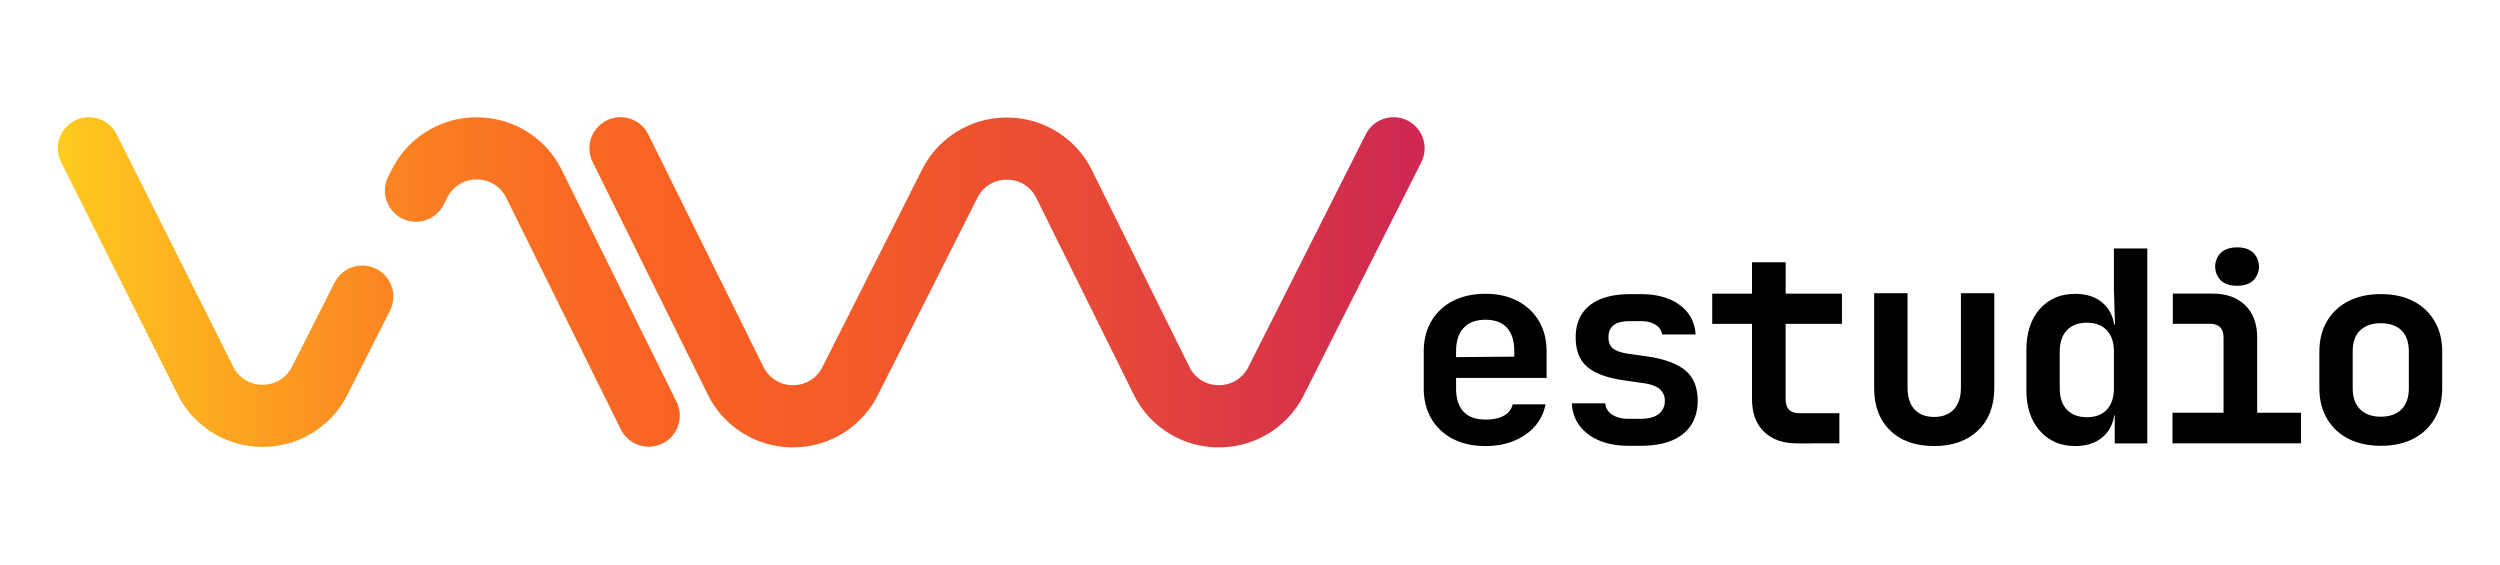 <svg xmlns="http://www.w3.org/2000/svg" xmlns:xlink="http://www.w3.org/1999/xlink" viewBox="0 0 1940.87 438.26"><defs><style>.cls-1{fill:url(#linear-gradient);}.cls-2{fill:url(#linear-gradient-2);}.cls-3{fill:url(#linear-gradient-3);}</style><linearGradient id="linear-gradient" x1="51.11" y1="218.96" x2="1096.96" y2="218.96" gradientUnits="userSpaceOnUse"><stop offset="0" stop-color="#ffcb1e"/><stop offset="0" stop-color="#ffca1e"/><stop offset="0.15" stop-color="#fc9d20"/><stop offset="0.27" stop-color="#fb7d22"/><stop offset="0.38" stop-color="#f96923"/><stop offset="0.45" stop-color="#f96223"/><stop offset="0.58" stop-color="#f45b28"/><stop offset="0.77" stop-color="#e74937"/><stop offset="0.98" stop-color="#d02b4f"/><stop offset="0.99" stop-color="#cf2951"/></linearGradient><linearGradient id="linear-gradient-2" x1="51.11" y1="218.95" x2="1096.96" y2="218.95" xlink:href="#linear-gradient"/><linearGradient id="linear-gradient-3" x1="51.11" y1="219.13" x2="1096.96" y2="219.13" xlink:href="#linear-gradient"/></defs><g id="Layer_2" data-name="Layer 2"><path class="cls-1" d="M281.27,206.15h0a24.13,24.13,0,0,1,21.53,35l-33.06,65.28a73.45,73.45,0,0,1-65.86,40.49h-.14a73.49,73.49,0,0,1-65.86-40.74L47.46,125.92a24.12,24.12,0,1,1,43.12-21.63L181,284.57a25.14,25.14,0,0,0,22.82,14.12h.06a25.13,25.13,0,0,0,22.82-14l33.05-65.28A24.12,24.12,0,0,1,281.27,206.15Z"/><path class="cls-2" d="M503.66,346.79A24.13,24.13,0,0,1,482,333.38L393,153.58a25.12,25.12,0,0,0-22.81-14.22h-.12a25.09,25.09,0,0,0-22.82,14l-2.81,5.55a24.14,24.14,0,0,1-21.52,13.23h0a24.13,24.13,0,0,1-21.53-35l2.81-5.55a73.43,73.43,0,0,1,65.87-40.49h.33a73.43,73.43,0,0,1,65.83,41.06L525.27,312A24.12,24.12,0,0,1,503.66,346.79Z"/><path class="cls-3" d="M1081.86,91a24.13,24.13,0,0,1,21.54,35l-91.21,180.73a73.43,73.43,0,0,1-65.9,40.57H946a73.47,73.47,0,0,1-65.89-41.06l-75.54-152.5a25.12,25.12,0,0,0-22.82-14.22h-.11a25.11,25.11,0,0,0-22.83,14.05L681.53,306.71a73.43,73.43,0,0,1-65.9,40.57h-.28a73.46,73.46,0,0,1-65.89-41.06L460.1,125.82A24.12,24.12,0,0,1,481.71,91h0a24.13,24.13,0,0,1,21.62,13.42L592.7,284.8A25.11,25.11,0,0,0,615.52,299h.11A25.12,25.12,0,0,0,638.46,285l77.29-153.15a73.43,73.43,0,0,1,65.9-40.57h.28a73.43,73.43,0,0,1,65.89,41.06L923.36,284.8A25.13,25.13,0,0,0,946.19,299h.1A25.11,25.11,0,0,0,969.12,285l91.2-180.73A24.12,24.12,0,0,1,1081.86,91Z"/><path d="M1153.21,346.29q-14.51,0-25.29-5.6A40.51,40.51,0,0,1,1111.23,325q-5.89-10.05-5.9-23.53v-28.6q0-13.47,5.9-23.53a40.57,40.57,0,0,1,16.69-15.65q10.78-5.59,25.29-5.6,14.3,0,25,5.6a40.77,40.77,0,0,1,16.58,15.65q5.91,10.06,5.91,23.53v20.52h-70.27v8.08q0,12,5.8,18.14t17.21,6.12q8.7,0,14.09-3a13.5,13.5,0,0,0,6.84-8.81h25.5a36.25,36.25,0,0,1-15.65,23.53Q1171.45,346.29,1153.21,346.29Zm22.39-67.37V272.7q0-11.81-5.6-18.13t-16.79-6.33q-11.19,0-17,6.43t-5.8,18.24v4.35l47-.41Z"/><path d="M1264.28,346.08q-13.07,0-22.8-4.14a36.15,36.15,0,0,1-15.24-11.51,30.26,30.26,0,0,1-5.9-17.31h25.91a11.19,11.19,0,0,0,5.28,8.71q4.88,3.32,12.75,3.32h9.12q9.54,0,14.3-3.74a12.19,12.19,0,0,0,4.77-10.15,11.43,11.43,0,0,0-4.25-9.43q-4.24-3.42-13.16-4.46L1261,295.3q-19.49-2.7-28.6-10.37t-9.12-23q0-16,10.78-24.77t31.71-8.81h7.88q19.07,0,30.47,8.5a29.27,29.27,0,0,1,12.23,22.8H1290.4a10.45,10.45,0,0,0-5.08-7.46q-4.46-2.9-11.71-2.9h-7.88q-8.91,0-13,3.21t-4,9.43q0,5.81,3.53,8.6t11.4,4.05l14.72,2.07q20.31,2.91,29.95,10.88t9.64,23.53q0,16.59-11.3,25.81t-33.27,9.22Z"/><path d="M1395,344.21q-16.37,0-25.6-9.12T1360.17,310V251.42h-30.89V228h30.89V203.6h26.12V228H1430v23.42h-43.73V310q0,10.78,10.57,10.78H1428v23.42Z"/><path d="M1501.6,346.29q-21.76,0-34.21-12.13T1455,301.1V227.64h25.91v73.25q0,11,5.39,16.9t15.34,5.9q9.74,0,15.23-5.9t5.49-16.9V227.64h25.91V301.1q0,20.94-12.64,33.06T1501.6,346.29Z"/><path d="M1611.09,346.29q-17,0-27.46-11.82t-10.47-31.71V271.87q0-20.1,10.37-31.92t27.56-11.82q14.1,0,22.39,8t8.29,21.86l-5.8-6h6l-.83-27.15V192.9h25.91V344.21h-25.29V322.45H1636l5.8-6q0,13.89-8.29,21.87T1611.09,346.29Zm9.12-22.39q10,0,15.45-5.91t5.49-16.48v-28.6q0-10.57-5.49-16.48t-15.45-5.91q-9.95,0-15.54,5.81t-5.6,16.58v28.6q0,10.78,5.6,16.59T1620.21,323.9Z"/><path d="M1736.75,221.86q-7.87,0-12.44-4a15.26,15.26,0,0,1,0-21.76q4.56-4,12.44-4.05t12.44,4.05a15.26,15.26,0,0,1,0,21.76Q1744.63,221.87,1736.75,221.86Z"/><path d="M1786.36,320.4v23.8h-99.75V320.4h39.64V262.12q0-10.76-10.58-10.75h-28.82V227.93h30.67q16.37,0,25.62,9.12t9.21,25.07V320.4Z"/><path d="M1848.32,346.08q-14.5,0-25.18-5.49A40,40,0,0,1,1806.56,325q-5.91-10.05-5.91-23.73V273.12q0-13.68,5.91-23.74a40,40,0,0,1,16.58-15.54q10.66-5.49,25.18-5.5,14.73,0,25.29,5.5a40.17,40.17,0,0,1,16.48,15.54q5.91,10.06,5.91,23.53v28.4q0,13.68-5.91,23.73a40.13,40.13,0,0,1-16.48,15.55Q1863.05,346.08,1848.32,346.08Zm0-22.59q10.37,0,16.07-5.7t5.7-16.48V273.12q0-11-5.7-16.59t-16.07-5.59q-10.15,0-16,5.59t-5.8,16.59v28.19q0,10.77,5.8,16.48T1848.32,323.49Z"/></g></svg>